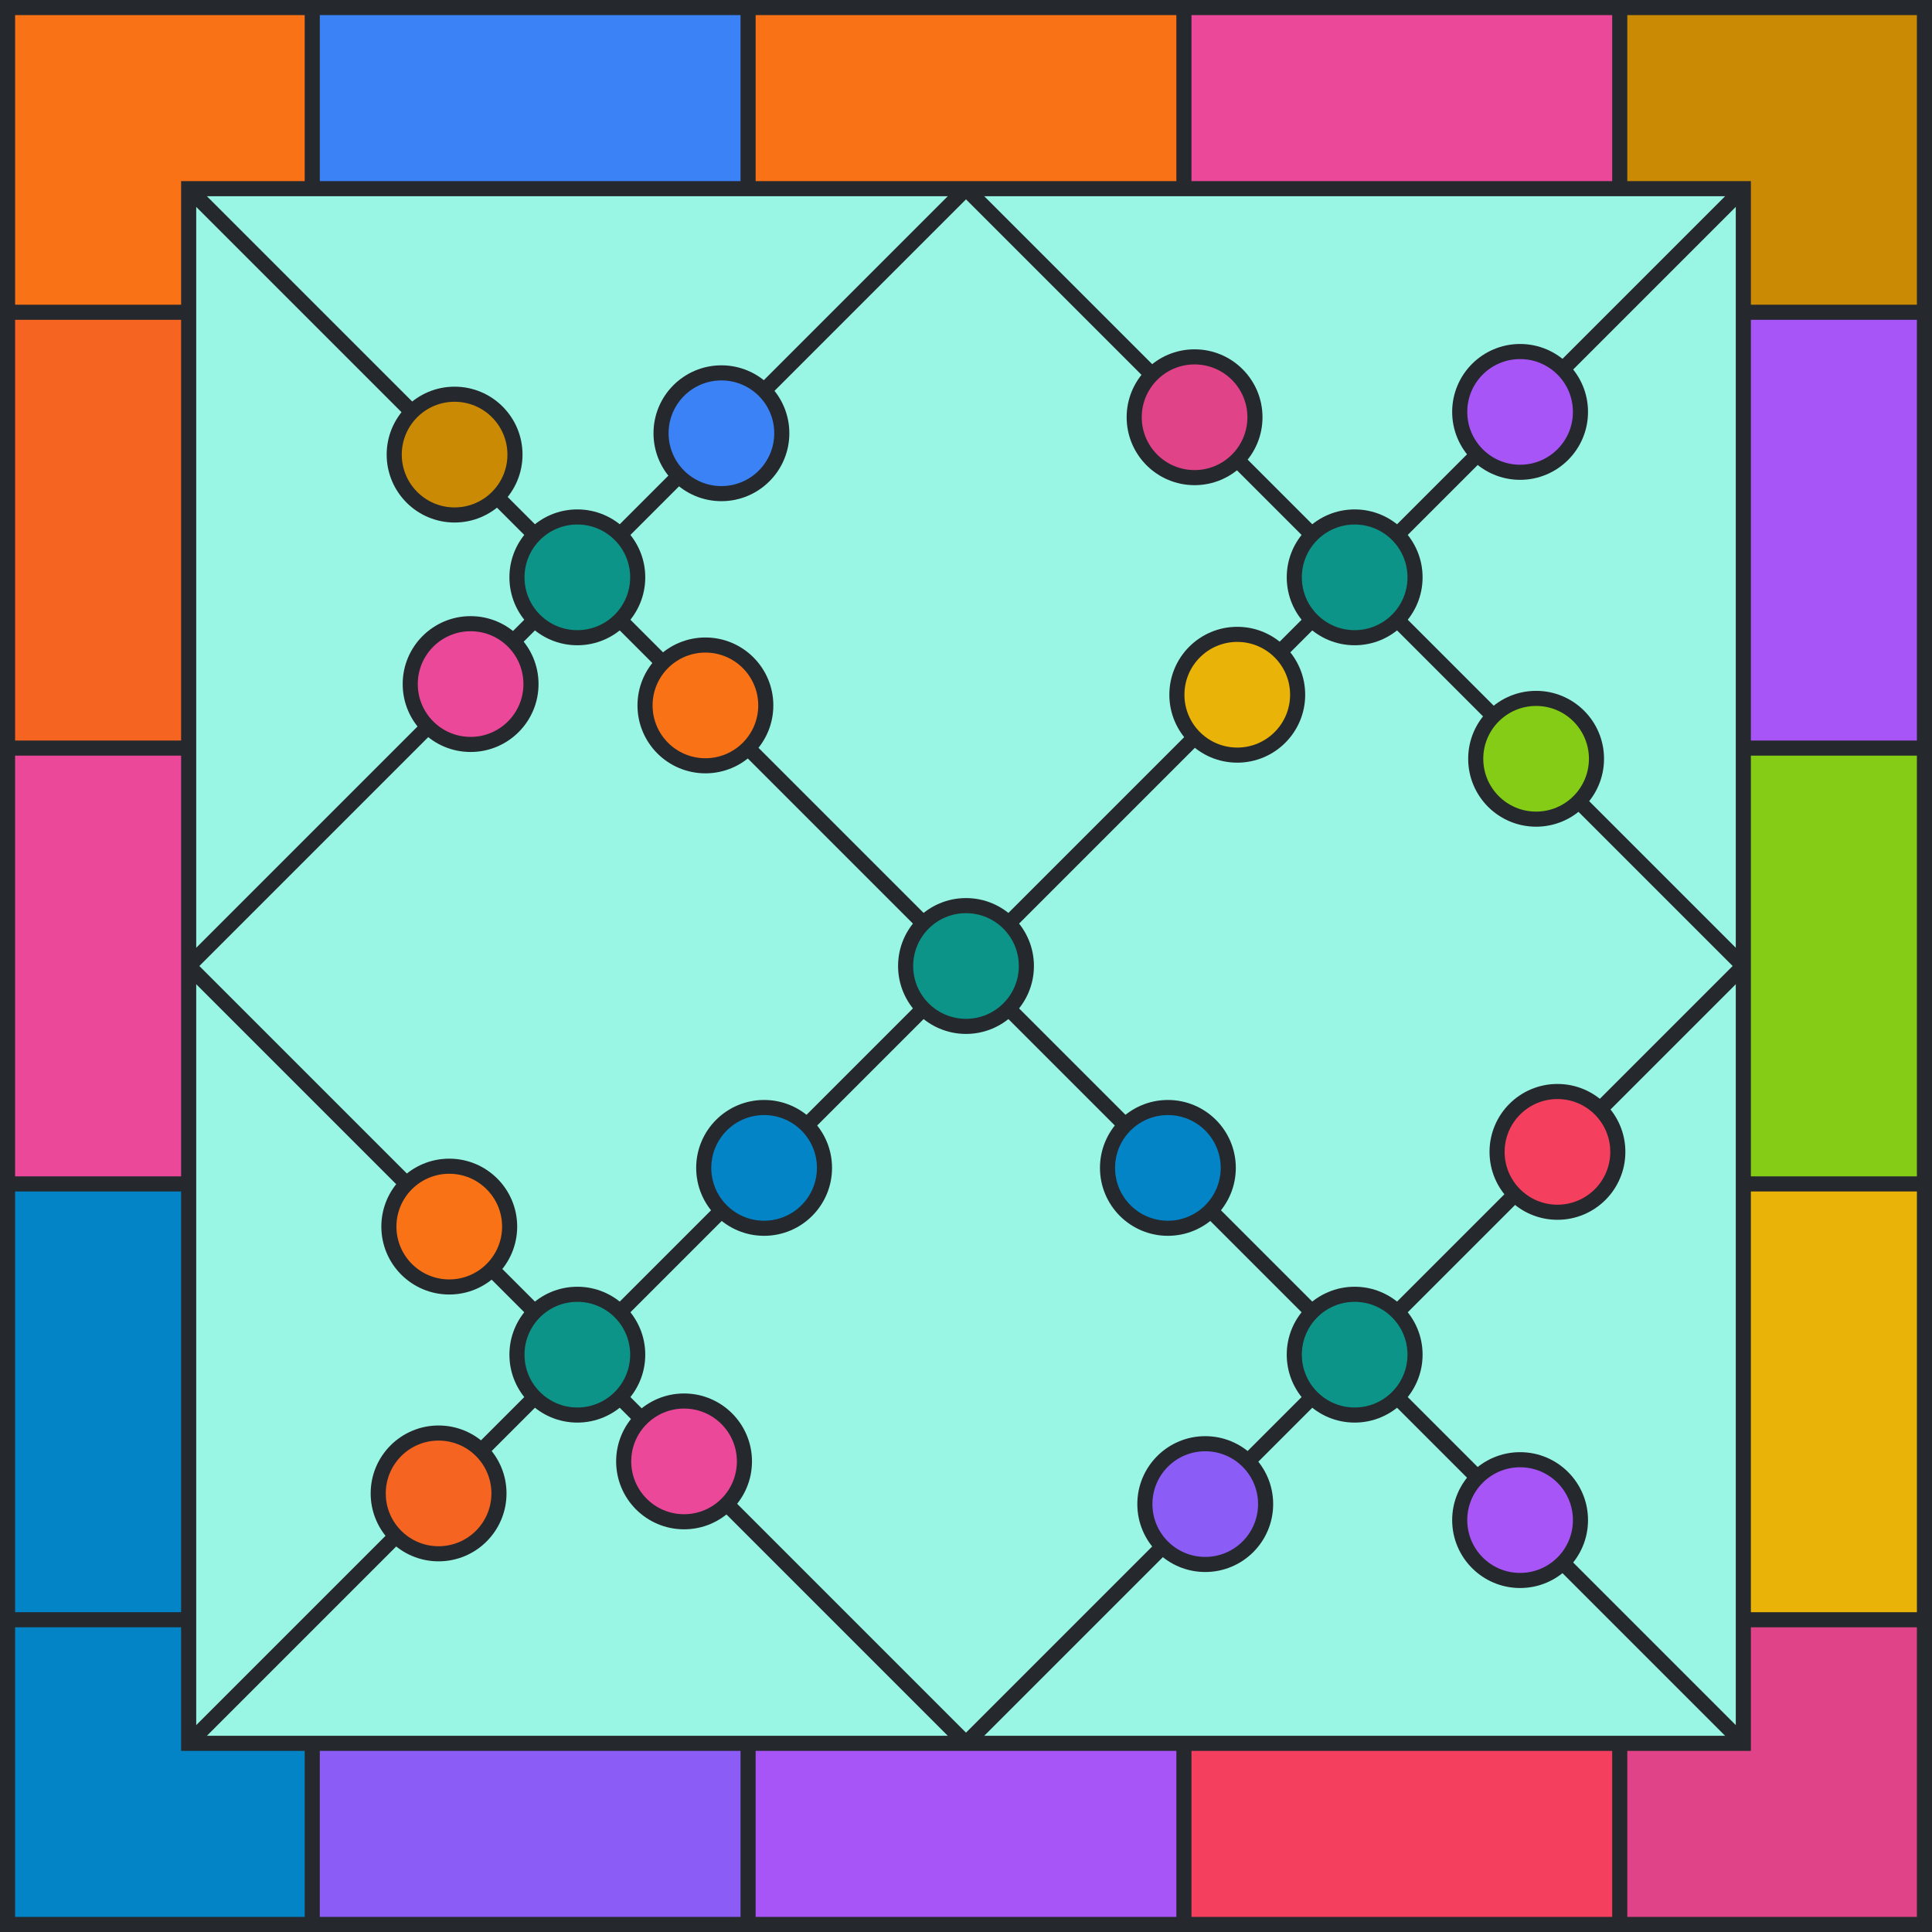 <svg viewBox="0 0 512 512" height="512" width="512" xmlns="http://www.w3.org/2000/svg" xmlns:xlink="http://www.w3.org/1999/xlink"><rect x="0" y="0" width="512" height="512" fill="#99f6e4"></rect><path d="M 82.75 25 L 198.25 25" stroke-width="50" stroke="#3B82F6" fill="none"></path><path d="M 198.25 25 L 313.75 25" stroke-width="50" stroke="#F97316" fill="none"></path><path d="M 313.75 25 L 429.25 25" stroke-width="50" stroke="#EC4899" fill="none"></path><path d="M 429.25 25 L 487 25 L 487 82.75" stroke-width="50" stroke="#CA8A04" fill="none"></path><path d="M 487 82.75 L 487 198.25" stroke-width="50" stroke="#A855F7" fill="none"></path><path d="M 487 198.25 L 487 313.75" stroke-width="50" stroke="#84CC16" fill="none"></path><path d="M 487 313.75 L 487 429.25" stroke-width="50" stroke="#EAB308" fill="none"></path><path d="M 487 429.25 L 487 487 L 429.25 487" stroke-width="50" stroke="#E14389" fill="none"></path><path d="M 429.25 487 L 313.75 487" stroke-width="50" stroke="#F43F5E" fill="none"></path><path d="M 313.75 487 L 198.25 487" stroke-width="50" stroke="#A855F7" fill="none"></path><path d="M 198.25 487 L 82.75 487" stroke-width="50" stroke="#8B5CF6" fill="none"></path><path d="M 82.75 487 L 25 487 L 25 429.25" stroke-width="50" stroke="#0284C7" fill="none"></path><path d="M 25 429.25 L 25 313.75" stroke-width="50" stroke="#0284C7" fill="none"></path><path d="M 25 313.75 L 25 198.25" stroke-width="50" stroke="#EC4899" fill="none"></path><path d="M 25 198.25 L 25 82.75" stroke-width="50" stroke="#F56420" fill="none"></path><path d="M 25 82.75 L 25 25 L 82.75 25" stroke-width="50" stroke="#F97316" fill="none"></path><line x1="82.75" y1="0" x2="82.75" y2="50" stroke-width="4" stroke="#25282c"></line><line x1="198.25" y1="0" x2="198.25" y2="50" stroke-width="4" stroke="#25282c"></line><line x1="313.75" y1="0" x2="313.75" y2="50" stroke-width="4" stroke="#25282c"></line><line x1="429.25" y1="0" x2="429.25" y2="50" stroke-width="4" stroke="#25282c"></line><line x1="82.75" y1="462" x2="82.75" y2="512" stroke-width="4" stroke="#25282c"></line><line x1="198.25" y1="462" x2="198.25" y2="512" stroke-width="4" stroke="#25282c"></line><line x1="313.75" y1="462" x2="313.75" y2="512" stroke-width="4" stroke="#25282c"></line><line x1="429.25" y1="462" x2="429.25" y2="512" stroke-width="4" stroke="#25282c"></line><line x1="0" y1="82.75" x2="50" y2="82.75" stroke-width="4" stroke="#25282c"></line><line x1="0" y1="198.25" x2="50" y2="198.25" stroke-width="4" stroke="#25282c"></line><line x1="0" y1="313.75" x2="50" y2="313.75" stroke-width="4" stroke="#25282c"></line><line x1="0" y1="429.25" x2="50" y2="429.25" stroke-width="4" stroke="#25282c"></line><line x1="462" y1="82.75" x2="512" y2="82.75" stroke-width="4" stroke="#25282c"></line><line x1="462" y1="198.25" x2="512" y2="198.25" stroke-width="4" stroke="#25282c"></line><line x1="462" y1="313.75" x2="512" y2="313.75" stroke-width="4" stroke="#25282c"></line><line x1="462" y1="429.25" x2="512" y2="429.25" stroke-width="4" stroke="#25282c"></line><rect x="2" y="2" width="508" height="508" stroke-width="4" stroke="#25282c" fill="none"></rect><rect x="50" y="50" width="412" height="412" stroke-width="4" stroke="#25282c" fill="none"></rect><line x1="50" y1="50" x2="462" y2="462" stroke-width="4" stroke="#25282c"></line><line x1="50" y1="462" x2="462" y2="50" stroke-width="4" stroke="#25282c"></line><line x1="50" y1="256" x2="256" y2="50" stroke-width="4" stroke="#25282c"></line><line x1="256" y1="462" x2="462" y2="256" stroke-width="4" stroke="#25282c"></line><line x1="50" y1="256" x2="256" y2="462" stroke-width="4" stroke="#25282c"></line><line x1="256" y1="50" x2="462" y2="256" stroke-width="4" stroke="#25282c"></line><circle cx="191.184" cy="114.816" r="16" fill="#3B82F6" stroke-width="4" stroke="#25282c"></circle><circle cx="186.941" cy="186.941" r="16" fill="#F97316" stroke-width="4" stroke="#25282c"></circle><circle cx="124.716" cy="181.284" r="16" fill="#EC4899" stroke-width="4" stroke="#25282c"></circle><circle cx="120.473" cy="120.473" r="16" fill="#CA8A04" stroke-width="4" stroke="#25282c"></circle><circle cx="402.841" cy="109.159" r="16" fill="#A855F7" stroke-width="4" stroke="#25282c"></circle><circle cx="407.083" cy="201.083" r="16" fill="#84CC16" stroke-width="4" stroke="#25282c"></circle><circle cx="327.887" cy="184.113" r="16" fill="#EAB308" stroke-width="4" stroke="#25282c"></circle><circle cx="316.574" cy="110.574" r="16" fill="#E14389" stroke-width="4" stroke="#25282c"></circle><circle cx="412.74" cy="305.26" r="16" fill="#F43F5E" stroke-width="4" stroke="#25282c"></circle><circle cx="402.841" cy="402.841" r="16" fill="#A855F7" stroke-width="4" stroke="#25282c"></circle><circle cx="319.402" cy="398.598" r="16" fill="#8B5CF6" stroke-width="4" stroke="#25282c"></circle><circle cx="309.503" cy="309.503" r="16" fill="#0284C7" stroke-width="4" stroke="#25282c"></circle><circle cx="202.497" cy="309.503" r="16" fill="#0284C7" stroke-width="4" stroke="#25282c"></circle><circle cx="181.284" cy="387.284" r="16" fill="#EC4899" stroke-width="4" stroke="#25282c"></circle><circle cx="116.23" cy="395.77" r="16" fill="#F56420" stroke-width="4" stroke="#25282c"></circle><circle cx="119.059" cy="325.059" r="16" fill="#F97316" stroke-width="4" stroke="#25282c"></circle><circle r="16" cx="153" cy="153" stroke-width="4" stroke="#25282c" fill="#0d9488"></circle><circle r="16" cx="359" cy="153" stroke-width="4" stroke="#25282c" fill="#0d9488"></circle><circle r="16" cx="359" cy="359" stroke-width="4" stroke="#25282c" fill="#0d9488"></circle><circle r="16" cx="153" cy="359" stroke-width="4" stroke="#25282c" fill="#0d9488"></circle><circle r="16" cx="256" cy="256" stroke-width="4" stroke="#25282c" fill="#0d9488"></circle></svg>